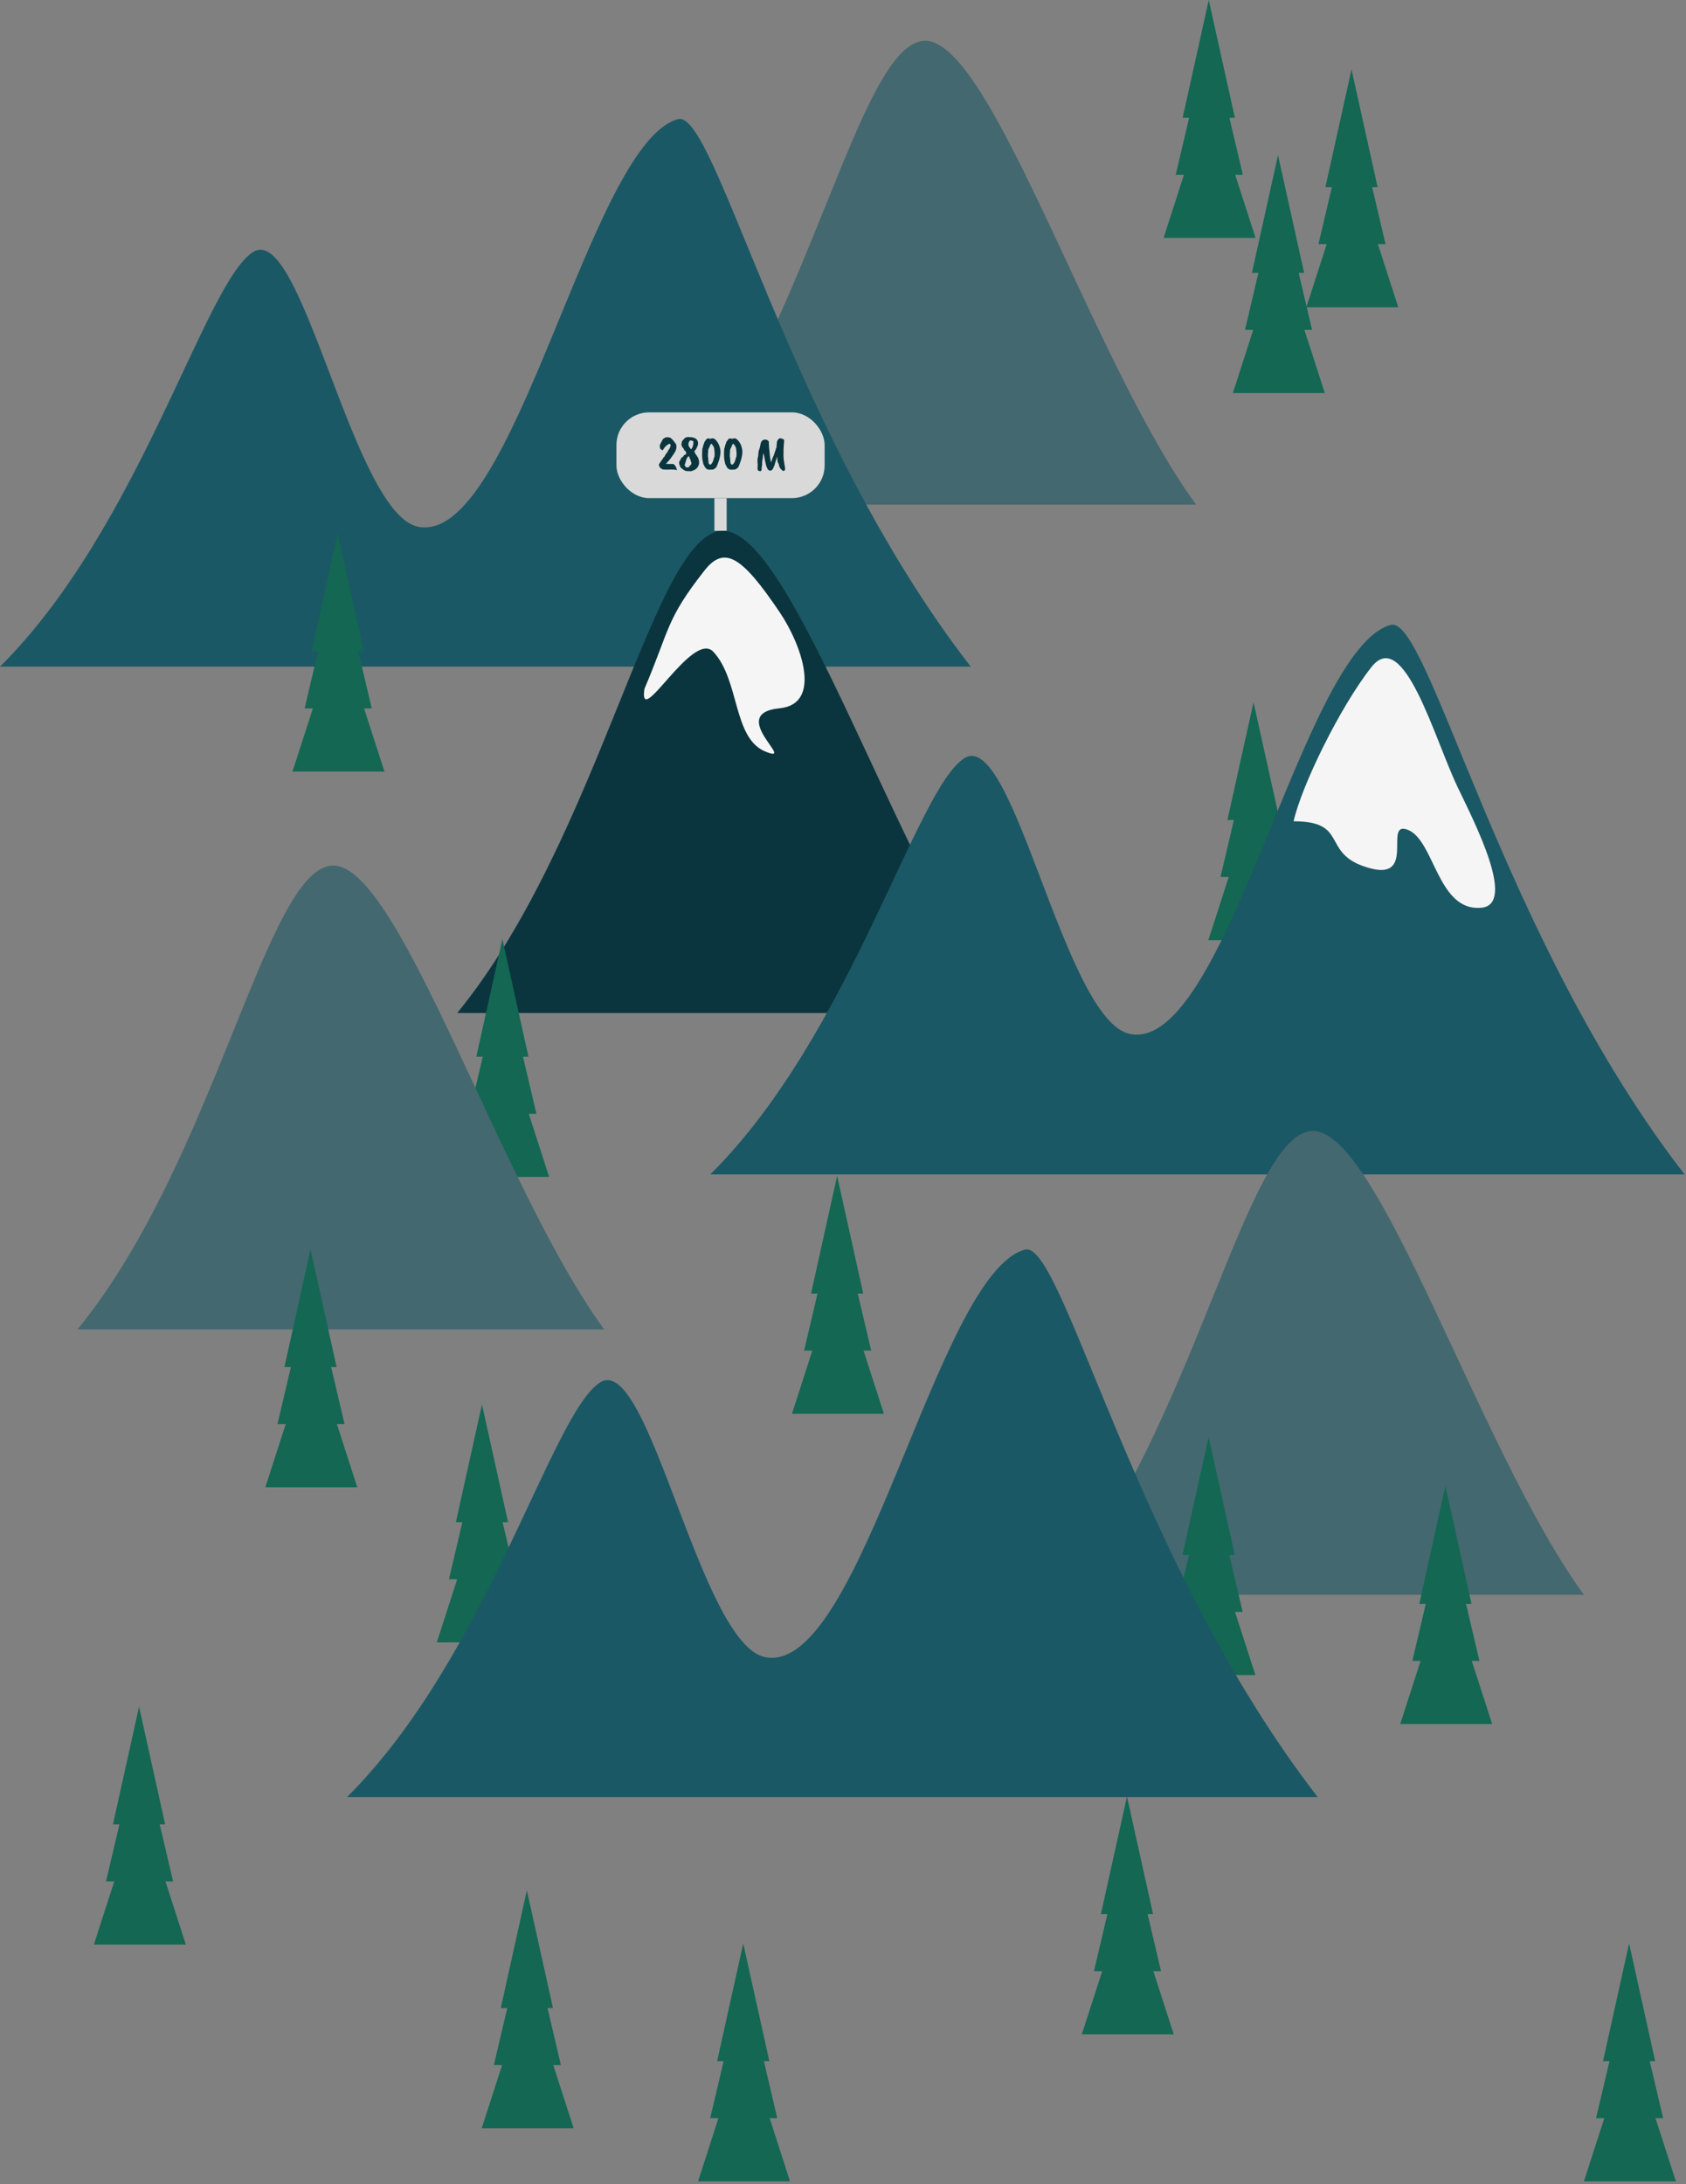 <svg width="413" height="535" viewBox="0 0 413 535" fill="none" xmlns="http://www.w3.org/2000/svg">
<rect x="0" y="0" width="413" height="535" fill="#808080" stroke="none"/>
<path d="M292.991 123.595H164C197.864 82.193 210.238 10 226.648 10C243.059 10 267.593 88.851 292.991 123.595Z" fill="#43686F"/>
<path d="M166.085 29.19C175.32 26.713 192.974 105.403 237.791 163.288H0C34.447 129.017 50.089 69.149 62.04 61.704C73.991 54.26 86.469 125.914 102.463 129.017C126.013 133.587 144.467 34.99 166.085 29.19Z" fill="#1B5865"/>
<path fill-rule="evenodd" clip-rule="evenodd" d="M296.096 0L302.486 28.828H301.148L304.437 42.795H302.561L307.552 58.267H285.035L290.026 42.795H288.005L291.294 28.828H289.706L296.096 0Z" fill="#136753"/>
<path fill-rule="evenodd" clip-rule="evenodd" d="M313.062 38L319.452 66.828H318.114L321.402 80.796H319.526L324.517 96.267H302L306.991 80.796H304.971L308.259 66.828H306.672L313.062 38Z" fill="#136753"/>
<path fill-rule="evenodd" clip-rule="evenodd" d="M331.062 17L337.452 45.828H336.114L339.402 59.795H337.526L342.517 75.267H320L324.991 59.795H322.971L326.259 45.828H324.672L331.062 17Z" fill="#136753"/>
<path d="M246.115 248.108H112C147.209 205.061 160.075 130 177.137 130C194.2 130 219.708 211.983 246.115 248.108Z" fill="#0B353E"/>
<path d="M174.731 159.635C169.623 154.187 156.344 179.103 157.859 168.72C164.132 154.011 163.05 151.848 172.568 139.734C177.497 133.461 181.798 136.349 190.955 149.901C196.363 157.905 201.511 172.441 190.955 173.479C177.76 174.777 195.498 187.323 187.494 184.079C179.49 180.834 181.221 166.557 174.731 159.635Z" fill="#F5F5F5"/>
<path fill-rule="evenodd" clip-rule="evenodd" d="M307.062 172L313.452 200.828H312.114L315.402 214.795H313.526L318.517 230.267H296L300.991 214.795H298.971L302.259 200.828H300.672L307.062 172Z" fill="#136753"/>
<path fill-rule="evenodd" clip-rule="evenodd" d="M205.062 288L211.452 316.828H210.114L213.402 330.795H211.526L216.517 346.267H194L198.991 330.795H196.971L200.259 316.828H198.672L205.062 288Z" fill="#136753"/>
<path fill-rule="evenodd" clip-rule="evenodd" d="M123.062 230L129.452 258.828H128.114L131.402 272.795H129.526L134.517 288.267H112L116.991 272.795H114.971L118.259 258.828H116.672L123.062 230Z" fill="#136753"/>
<path fill-rule="evenodd" clip-rule="evenodd" d="M118.062 344L124.452 372.828H123.114L126.402 386.795H124.526L129.517 402.267H107L111.991 386.795H109.971L113.259 372.828H111.672L118.062 344Z" fill="#136753"/>
<path fill-rule="evenodd" clip-rule="evenodd" d="M82.714 130.706L89.104 159.534H87.766L91.055 173.502H89.178L94.17 188.973H71.652L76.644 173.502H74.623L77.911 159.534H76.324L82.714 130.706Z" fill="#136753"/>
<path d="M147.991 325.595H19C52.864 284.193 65.238 212 81.648 212C98.059 212 122.593 290.851 147.991 325.595Z" fill="#43686F"/>
<path d="M340.689 153.057C349.958 150.57 367.677 229.548 412.656 287.643H174C208.573 253.247 224.271 193.161 236.266 185.69C248.26 178.218 260.784 250.132 276.836 253.247C300.472 257.833 318.993 158.878 340.689 153.057Z" fill="#1B5865"/>
<path d="M333.809 212.091C323.932 208.51 330.105 201.155 316.876 201.155C318.816 192.511 328.165 173.285 335.926 163.407C343.866 153.302 351.33 180.837 357.093 192.864C361.15 201.331 371.522 221.475 362.914 222.321C352.154 223.38 351.449 205.917 344.922 203.271C338.396 200.625 347.921 217.206 333.809 212.091Z" fill="#F5F5F5"/>
<path d="M387.991 390.595H259C292.864 349.193 305.238 277 321.648 277C338.059 277 362.593 355.851 387.991 390.595Z" fill="#43686F"/>
<path fill-rule="evenodd" clip-rule="evenodd" d="M76.062 306L82.452 334.828H81.114L84.402 348.795H82.526L87.517 364.267H65L69.991 348.795H67.971L71.259 334.828H69.672L76.062 306Z" fill="#136753"/>
<path fill-rule="evenodd" clip-rule="evenodd" d="M354.062 364L360.452 392.828H359.114L362.402 406.795H360.526L365.517 422.267H343L347.991 406.795H345.971L349.259 392.828H347.672L354.062 364Z" fill="#136753"/>
<path fill-rule="evenodd" clip-rule="evenodd" d="M296.062 352L302.452 380.828H301.114L304.402 394.795H302.526L307.517 410.267H285L289.991 394.795H287.971L291.259 380.828H289.672L296.062 352Z" fill="#136753"/>
<path d="M251.085 306.057C260.32 303.579 277.974 382.27 322.791 440.155H85C119.447 405.884 135.089 346.015 147.04 338.571C158.991 331.127 171.469 402.78 187.463 405.884C211.013 410.453 229.467 311.857 251.085 306.057Z" fill="#1B5865"/>
<path fill-rule="evenodd" clip-rule="evenodd" d="M276.062 440L282.452 468.828H281.114L284.402 482.795H282.526L287.517 498.267H265L269.991 482.795H267.971L271.259 468.828H269.672L276.062 440Z" fill="#136753"/>
<path fill-rule="evenodd" clip-rule="evenodd" d="M182.062 476L188.452 504.828H187.114L190.402 518.795H188.526L193.517 534.267H171L175.991 518.795H173.971L177.259 504.828H175.672L182.062 476Z" fill="#136753"/>
<path fill-rule="evenodd" clip-rule="evenodd" d="M129.062 463L135.452 491.828H134.114L137.402 505.795H135.526L140.517 521.267H118L122.991 505.795H120.971L124.259 491.828H122.672L129.062 463Z" fill="#136753"/>
<path fill-rule="evenodd" clip-rule="evenodd" d="M399.062 476L405.452 504.828H404.114L407.402 518.795H405.526L410.517 534.267H388L392.991 518.795H390.971L394.259 504.828H392.672L399.062 476Z" fill="#136753"/>
<path fill-rule="evenodd" clip-rule="evenodd" d="M34.062 418L40.452 446.828H39.114L42.402 460.795H40.526L45.517 476.267H23L27.991 460.795H25.971L29.259 446.828H27.672L34.062 418Z" fill="#136753"/>
<rect x="151" y="101" width="51" height="21" rx="8" fill="#D9D9D9"/>
<rect x="175" y="122" width="3" height="8" fill="#D9D9D9"/>
<path d="M162.544 115L162.4 114.976C162.36 114.976 162.304 114.948 162.232 114.892C162.16 114.828 162.116 114.812 162.1 114.844C162.092 114.868 162.052 114.852 161.98 114.796C161.796 114.66 161.64 114.476 161.512 114.244C161.392 114.012 161.38 113.816 161.476 113.656C161.516 113.552 161.6 113.416 161.728 113.248C161.856 113.072 161.94 112.948 161.98 112.876C162.02 112.804 162.092 112.708 162.196 112.588C162.3 112.46 162.368 112.356 162.4 112.276C162.432 112.148 162.54 112.024 162.724 111.904C162.772 111.808 162.812 111.736 162.844 111.688C162.876 111.632 162.908 111.572 162.94 111.508C163.036 111.324 163.096 111.216 163.12 111.184C163.152 111.144 163.18 111.104 163.204 111.064C163.244 111.008 163.316 110.94 163.42 110.86C163.444 110.78 163.48 110.692 163.528 110.596C163.584 110.492 163.62 110.424 163.636 110.392C163.924 110.04 164.132 109.652 164.26 109.228C164.292 109.052 164.272 108.912 164.2 108.808C164.128 108.704 163.996 108.692 163.804 108.772C163.252 109.028 162.772 109.52 162.364 110.248C162.276 110.288 162.196 110.272 162.124 110.2C162.06 110.176 161.98 110.116 161.884 110.02C161.78 109.956 161.712 109.876 161.68 109.78C161.648 109.684 161.632 109.52 161.632 109.288C161.632 109.048 161.664 108.868 161.728 108.748C161.792 108.628 161.844 108.556 161.884 108.532C161.932 108.484 161.956 108.412 161.956 108.316C162.004 108.22 162.052 108.164 162.1 108.148C162.132 108.06 162.14 108.004 162.124 107.98L162.196 107.884L162.34 107.62C162.436 107.476 162.556 107.388 162.7 107.356C162.732 107.324 162.76 107.3 162.784 107.284C162.808 107.26 162.836 107.232 162.868 107.2C162.9 107.2 162.948 107.184 163.012 107.152C163.076 107.152 163.18 107.14 163.324 107.116C163.356 107.084 163.432 107.072 163.552 107.08C163.672 107.08 163.772 107.104 163.852 107.152C163.996 107.168 164.088 107.18 164.128 107.188C164.176 107.196 164.208 107.2 164.224 107.2C164.24 107.2 164.284 107.244 164.356 107.332L164.476 107.428C164.492 107.428 164.588 107.524 164.764 107.716C164.948 107.9 165.052 108.028 165.076 108.1C165.108 108.164 165.14 108.208 165.172 108.232C165.212 108.256 165.284 108.34 165.388 108.484C165.492 108.628 165.56 108.736 165.592 108.808C165.688 108.992 165.72 109.26 165.688 109.612C165.664 109.964 165.564 110.3 165.388 110.62C165.212 110.94 164.86 111.468 164.332 112.204C164.132 112.484 163.728 112.956 163.12 113.62C164.312 113.62 164.92 113.628 164.944 113.644C164.968 113.66 165.1 113.768 165.34 113.968C165.38 114.016 165.448 114.136 165.544 114.328C165.64 114.512 165.692 114.644 165.7 114.724C165.74 114.828 165.768 114.88 165.784 114.88C165.808 114.912 165.816 114.964 165.808 115.036C165.8 115.116 165.764 115.156 165.7 115.156C165.644 115.092 165.504 115.048 165.28 115.024C165.064 115.008 164.732 115 164.284 115C163.836 115 163.516 115.008 163.324 115.024C162.804 115.024 162.544 115.016 162.544 115Z" fill="#0B353E"/>
<path d="M169.852 108.244L169.792 108.052C169.624 107.956 169.428 107.896 169.204 107.872C169.164 107.856 169.096 107.876 169 107.932C168.912 107.98 168.86 108.036 168.844 108.1C168.612 108.548 168.568 108.908 168.712 109.18L168.76 109.348C168.776 109.364 168.82 109.432 168.892 109.552C169.084 109.84 169.228 109.992 169.324 110.008C169.524 109.808 169.692 109.416 169.828 108.832C169.844 108.736 169.852 108.54 169.852 108.244ZM169.06 114.004C169.076 113.988 169.088 113.968 169.096 113.944C169.104 113.92 169.128 113.9 169.168 113.884C169.224 113.876 169.272 113.82 169.312 113.716C169.352 113.604 169.364 113.512 169.348 113.44C169.34 113.368 169.344 113.308 169.36 113.26V113.2C169.344 113.2 169.32 113.18 169.288 113.14C169.264 113.092 169.232 113.052 169.192 113.02C169.216 112.9 169.22 112.82 169.204 112.78C169.164 112.628 169.144 112.548 169.144 112.54C169.12 112.532 169.1 112.516 169.084 112.492C169.076 112.468 169.06 112.456 169.036 112.456C169.012 112.456 168.98 112.4 168.94 112.288C168.948 112.248 168.94 112.18 168.916 112.084C168.9 111.98 168.876 111.928 168.844 111.928L168.784 111.844L168.664 111.736C168.656 111.728 168.628 111.744 168.58 111.784C168.444 111.912 168.292 112.16 168.124 112.528C168.092 112.56 168.088 112.576 168.112 112.576C168.12 112.6 168.08 112.736 167.992 112.984C167.912 113.232 167.872 113.384 167.872 113.44C167.68 113.744 167.668 113.984 167.836 114.16C167.892 114.272 167.94 114.344 167.98 114.376C168.02 114.4 168.048 114.42 168.064 114.436C168.088 114.444 168.128 114.452 168.184 114.46C168.248 114.468 168.292 114.472 168.316 114.472C168.372 114.488 168.484 114.496 168.652 114.496V114.472L168.64 114.448C168.664 114.44 168.736 114.376 168.856 114.256C168.976 114.136 169.036 114.064 169.036 114.04C169.052 114.032 169.06 114.02 169.06 114.004ZM166.96 108.628L166.984 108.412C167 108.156 167.144 107.908 167.416 107.668C167.496 107.628 167.548 107.56 167.572 107.464C167.596 107.448 167.644 107.408 167.716 107.344C167.788 107.28 167.844 107.236 167.884 107.212C168.036 107.124 168.212 107.072 168.412 107.056C168.468 107.032 168.564 107.024 168.7 107.032C168.836 107.04 168.932 107.056 168.988 107.08H169.264L169.54 107.092L169.684 107.152C170.236 107.272 170.6 107.484 170.776 107.788C170.952 108.036 171.024 108.412 170.992 108.916C170.968 108.956 170.944 109 170.92 109.048C170.728 109.632 170.488 110.084 170.2 110.404L170.02 110.62L170.164 110.752C170.212 110.776 170.244 110.824 170.26 110.896C170.276 110.968 170.28 111.024 170.272 111.064C170.368 111.144 170.48 111.292 170.608 111.508C170.736 111.724 170.816 111.844 170.848 111.868C170.864 111.932 170.9 111.992 170.956 112.048C171.076 112.32 171.148 112.512 171.172 112.624C171.204 112.736 171.228 112.896 171.244 113.104C171.26 113.304 171.248 113.496 171.208 113.68C171.168 113.864 171.132 113.96 171.1 113.968C171.076 114.024 171.06 114.076 171.052 114.124C171.052 114.172 170.988 114.284 170.86 114.46C170.7 114.692 170.56 114.828 170.44 114.868C170.416 114.876 170.384 114.9 170.344 114.94C170.32 114.94 170.308 114.96 170.308 115C170.228 115.064 169.904 115.2 169.336 115.408C168.72 115.408 168.396 115.404 168.364 115.396C168.18 115.348 168.052 115.328 167.98 115.336C167.908 115.352 167.752 115.276 167.512 115.108C167.4 115.052 167.312 114.992 167.248 114.928C167.176 114.896 167.084 114.824 166.972 114.712C166.884 114.672 166.792 114.584 166.696 114.448C166.608 114.304 166.564 114.184 166.564 114.088C166.532 114.008 166.5 113.948 166.468 113.908C166.396 113.732 166.36 113.556 166.36 113.38C166.368 113.196 166.392 113.08 166.432 113.032C166.472 112.976 166.496 112.936 166.504 112.912C166.52 112.88 166.532 112.856 166.54 112.84C166.572 112.8 166.588 112.772 166.588 112.756L166.924 112.096C166.94 112.096 166.968 112.084 167.008 112.06C167.056 112.036 167.092 112.02 167.116 112.012C167.332 111.796 167.448 111.688 167.464 111.688C167.44 111.64 167.472 111.58 167.56 111.508C167.656 111.428 167.712 111.388 167.728 111.388C167.752 111.38 167.772 111.368 167.788 111.352C167.852 111.32 167.916 111.304 167.98 111.304C168.012 111.32 168.028 111.312 168.028 111.28C168.028 111.248 168.056 111.216 168.112 111.184C168.12 111.16 168.12 111.124 168.112 111.076C168.112 111.02 168.104 110.992 168.088 110.992C168.056 110.992 168.04 110.9 168.04 110.716C167.888 110.46 167.788 110.336 167.74 110.344C167.716 110.352 167.68 110.336 167.632 110.296C167.592 110.256 167.568 110.224 167.56 110.2C167.592 110.136 167.592 110.096 167.56 110.08C167.528 110.048 167.512 110.016 167.512 109.984C167.512 109.976 167.464 109.908 167.368 109.78C167.376 109.764 167.336 109.708 167.248 109.612C167.16 109.516 167.108 109.468 167.092 109.468L167.068 109.396C167.068 109.308 167.06 109.252 167.044 109.228C166.972 109.196 166.952 109.164 166.984 109.132C166.984 109.076 166.968 109.036 166.936 109.012C166.904 108.98 166.888 108.932 166.888 108.868L166.96 108.628Z" fill="#0B353E"/>
<path d="M175.025 111.844L175.049 111.46C175.081 111.18 175.061 110.78 174.989 110.26C174.981 109.98 174.949 109.768 174.893 109.624C174.837 109.472 174.721 109.26 174.545 108.988C174.401 108.86 174.329 108.776 174.329 108.736C174.241 108.648 174.137 108.712 174.017 108.928C173.985 109.048 173.829 109.392 173.549 109.96C173.573 110.024 173.549 110.092 173.477 110.164C173.461 110.188 173.453 110.236 173.453 110.308C173.477 110.356 173.485 110.424 173.477 110.512C173.453 110.592 173.429 110.928 173.405 111.52C173.405 111.856 173.433 112.096 173.489 112.24C173.489 112.512 173.505 112.728 173.537 112.888C173.529 113.112 173.545 113.288 173.585 113.416C173.697 113.68 173.817 113.812 173.945 113.812C174.073 113.812 174.213 113.708 174.365 113.5C174.525 113.292 174.649 113.036 174.737 112.732C174.729 112.668 174.741 112.636 174.773 112.636C174.773 112.58 174.793 112.488 174.833 112.36C174.881 112.224 174.905 112.132 174.905 112.084L175.025 111.844ZM172.229 109.312L172.265 109.06C172.265 109.004 172.305 108.928 172.385 108.832C172.433 108.704 172.453 108.62 172.445 108.58C172.445 108.54 172.485 108.436 172.565 108.268C172.653 108.092 172.733 107.972 172.805 107.908C172.877 107.836 172.945 107.752 173.009 107.656C173.009 107.616 173.033 107.572 173.081 107.524C173.137 107.476 173.193 107.448 173.249 107.44C173.433 107.376 173.573 107.36 173.669 107.392C173.917 107.488 174.065 107.508 174.113 107.452C174.129 107.428 174.209 107.404 174.353 107.38C174.505 107.348 174.609 107.336 174.665 107.344C174.729 107.344 174.797 107.372 174.869 107.428C175.149 107.564 175.425 107.828 175.697 108.22C175.977 108.612 176.173 109.024 176.285 109.456C176.461 110 176.521 110.536 176.465 111.064C176.409 111.664 176.281 112.268 176.081 112.876C175.881 113.484 175.757 113.832 175.709 113.92C175.669 114.008 175.633 114.076 175.601 114.124C175.577 114.164 175.561 114.212 175.553 114.268C175.545 114.316 175.485 114.404 175.373 114.532C175.261 114.66 175.177 114.732 175.121 114.748C174.897 114.924 174.697 115.016 174.521 115.024C174.481 115.032 174.413 115.032 174.317 115.024C174.229 115.024 174.149 115.024 174.077 115.024C174.005 115.024 173.949 115.032 173.909 115.048C173.765 115.032 173.649 115.024 173.561 115.024C173.481 115.032 173.365 115 173.213 114.928C172.973 114.776 172.781 114.588 172.637 114.364C172.605 114.228 172.561 114.132 172.505 114.076L172.385 113.812C172.297 113.756 172.245 113.584 172.229 113.296C171.981 112.576 171.921 111.432 172.049 109.864C172.049 109.76 172.077 109.708 172.133 109.708C172.157 109.668 172.165 109.62 172.157 109.564C172.157 109.508 172.181 109.424 172.229 109.312Z" fill="#0B353E"/>
<path d="M180.392 111.844L180.416 111.46C180.448 111.18 180.428 110.78 180.356 110.26C180.348 109.98 180.316 109.768 180.26 109.624C180.204 109.472 180.088 109.26 179.912 108.988C179.768 108.86 179.696 108.776 179.696 108.736C179.608 108.648 179.504 108.712 179.384 108.928C179.352 109.048 179.196 109.392 178.916 109.96C178.94 110.024 178.916 110.092 178.844 110.164C178.828 110.188 178.82 110.236 178.82 110.308C178.844 110.356 178.852 110.424 178.844 110.512C178.82 110.592 178.796 110.928 178.772 111.52C178.772 111.856 178.8 112.096 178.856 112.24C178.856 112.512 178.872 112.728 178.904 112.888C178.896 113.112 178.912 113.288 178.952 113.416C179.064 113.68 179.184 113.812 179.312 113.812C179.44 113.812 179.58 113.708 179.732 113.5C179.892 113.292 180.016 113.036 180.104 112.732C180.096 112.668 180.108 112.636 180.14 112.636C180.14 112.58 180.16 112.488 180.2 112.36C180.248 112.224 180.272 112.132 180.272 112.084L180.392 111.844ZM177.596 109.312L177.632 109.06C177.632 109.004 177.672 108.928 177.752 108.832C177.8 108.704 177.82 108.62 177.812 108.58C177.812 108.54 177.852 108.436 177.932 108.268C178.02 108.092 178.1 107.972 178.172 107.908C178.244 107.836 178.312 107.752 178.376 107.656C178.376 107.616 178.4 107.572 178.448 107.524C178.504 107.476 178.56 107.448 178.616 107.44C178.8 107.376 178.94 107.36 179.036 107.392C179.284 107.488 179.432 107.508 179.48 107.452C179.496 107.428 179.576 107.404 179.72 107.38C179.872 107.348 179.976 107.336 180.032 107.344C180.096 107.344 180.164 107.372 180.236 107.428C180.516 107.564 180.792 107.828 181.064 108.22C181.344 108.612 181.54 109.024 181.652 109.456C181.828 110 181.888 110.536 181.832 111.064C181.776 111.664 181.648 112.268 181.448 112.876C181.248 113.484 181.124 113.832 181.076 113.92C181.036 114.008 181 114.076 180.968 114.124C180.944 114.164 180.928 114.212 180.92 114.268C180.912 114.316 180.852 114.404 180.74 114.532C180.628 114.66 180.544 114.732 180.488 114.748C180.264 114.924 180.064 115.016 179.888 115.024C179.848 115.032 179.78 115.032 179.684 115.024C179.596 115.024 179.516 115.024 179.444 115.024C179.372 115.024 179.316 115.032 179.276 115.048C179.132 115.032 179.016 115.024 178.928 115.024C178.848 115.032 178.732 115 178.58 114.928C178.34 114.776 178.148 114.588 178.004 114.364C177.972 114.228 177.928 114.132 177.872 114.076L177.752 113.812C177.664 113.756 177.612 113.584 177.596 113.296C177.348 112.576 177.288 111.432 177.416 109.864C177.416 109.76 177.444 109.708 177.5 109.708C177.524 109.668 177.532 109.62 177.524 109.564C177.524 109.508 177.548 109.424 177.596 109.312Z" fill="#0B353E"/>
<path d="M188.386 109.552C188.394 109.688 188.426 110.004 188.482 110.5C188.57 111.38 188.622 111.916 188.638 112.108L188.758 112.672L188.854 113.236C189.03 112.884 189.114 112.68 189.106 112.624C189.106 112.568 189.174 112.36 189.31 112C189.502 111.656 189.626 111.352 189.682 111.088C189.69 111.04 189.734 110.924 189.814 110.74C189.79 110.716 189.81 110.64 189.874 110.512C189.938 110.376 189.986 110.232 190.018 110.08C190.058 109.928 190.078 109.848 190.078 109.84C190.086 109.832 190.094 109.824 190.102 109.816C190.126 109.792 190.158 109.72 190.198 109.6C190.222 109.488 190.234 109.4 190.234 109.336V108.964C190.234 108.94 190.254 108.856 190.294 108.712L190.282 108.436C190.282 108.244 190.374 107.996 190.558 107.692L190.798 107.488C190.798 107.416 190.858 107.372 190.978 107.356C191.106 107.34 191.218 107.348 191.314 107.38C191.41 107.412 191.474 107.428 191.506 107.428C191.538 107.46 191.654 107.5 191.854 107.548C191.95 107.58 192.01 107.64 192.034 107.728C192.066 107.816 192.082 107.936 192.082 108.088L191.998 109.024C191.998 109.08 191.974 109.468 191.926 110.188L191.938 110.572C191.93 110.588 191.926 110.724 191.926 110.98V111.604C191.926 111.724 191.926 111.8 191.926 111.832L191.962 112.288C191.93 112.288 191.978 112.644 192.106 113.356C192.106 113.468 192.146 113.712 192.226 114.088C192.314 114.456 192.338 114.764 192.298 115.012C192.298 115.14 192.182 115.256 191.95 115.36C191.774 115.328 191.666 115.276 191.626 115.204C191.554 115.164 191.51 115.132 191.494 115.108L191.398 114.988C191.27 114.884 191.166 114.76 191.086 114.616C191.03 114.56 190.99 114.48 190.966 114.376C190.886 114.264 190.838 114.124 190.822 113.956C190.806 113.788 190.774 113.672 190.726 113.608C190.686 113.536 190.654 113.468 190.63 113.404C190.542 113.316 190.486 113.16 190.462 112.936C190.438 112.704 190.414 112.504 190.39 112.336C190.39 112.24 190.394 112.168 190.402 112.12C190.378 112.056 190.362 112.008 190.354 111.976C190.354 111.944 190.35 111.908 190.342 111.868L190.294 112.096C190.27 112.136 190.218 112.292 190.138 112.564L189.886 113.344L189.67 114.1C189.63 114.124 189.582 114.22 189.526 114.388C189.454 114.572 189.41 114.672 189.394 114.688C189.386 114.704 189.374 114.728 189.358 114.76C189.294 114.888 189.222 114.992 189.142 115.072C188.926 115.272 188.702 115.328 188.47 115.24C188.246 115.16 188.082 115 187.978 114.76C187.922 114.624 187.878 114.536 187.846 114.496C187.838 114.432 187.794 114.32 187.714 114.16C187.658 114.008 187.614 113.816 187.582 113.584C187.542 113.512 187.514 113.388 187.498 113.212C187.458 113.14 187.43 113.036 187.414 112.9C187.398 112.764 187.374 112.632 187.342 112.504C187.302 112.368 187.274 112.204 187.258 112.012C187.242 111.868 187.182 111.604 187.078 111.22C187.054 111.196 187.022 111.116 186.982 110.98C186.966 111.108 186.958 111.18 186.958 111.196C186.958 111.204 186.926 111.4 186.862 111.784C186.878 111.8 186.874 111.92 186.85 112.144C186.802 112.296 186.774 112.456 186.766 112.624C186.702 113.056 186.674 113.38 186.682 113.596C186.706 113.668 186.706 113.756 186.682 113.86C186.666 113.956 186.65 114.056 186.634 114.16C186.626 114.256 186.61 114.344 186.586 114.424V114.508C186.562 114.756 186.558 114.896 186.574 114.928C186.574 115.016 186.538 115.124 186.466 115.252C186.402 115.38 186.298 115.428 186.154 115.396C185.898 115.332 185.75 115.284 185.71 115.252C185.622 115.108 185.578 114.98 185.578 114.868V114.292L185.602 114.076C185.594 114.052 185.598 113.96 185.614 113.8C185.606 113.792 185.602 113.728 185.602 113.608C185.602 113.48 185.59 113.384 185.566 113.32V113.2C185.55 112.928 185.546 112.772 185.554 112.732C185.57 112.684 185.57 112.584 185.554 112.432C185.586 112.432 185.606 112.372 185.614 112.252C185.622 112.124 185.634 111.988 185.65 111.844L185.734 111.808C185.718 111.8 185.714 111.688 185.722 111.472C185.73 111.416 185.75 111.272 185.782 111.04C185.814 110.808 185.826 110.652 185.818 110.572C185.818 110.484 185.862 110.348 185.95 110.164C186.118 109.66 186.206 109.34 186.214 109.204C186.23 109.068 186.254 108.948 186.286 108.844C186.318 108.58 186.394 108.36 186.514 108.184C186.57 108.008 186.674 107.904 186.826 107.872L186.97 107.764H186.982C187.134 107.652 187.406 107.636 187.798 107.716C188.134 107.868 188.318 108.056 188.35 108.28C188.318 108.392 188.33 108.78 188.386 109.444V109.552Z" fill="#0B353E"/>
</svg>
